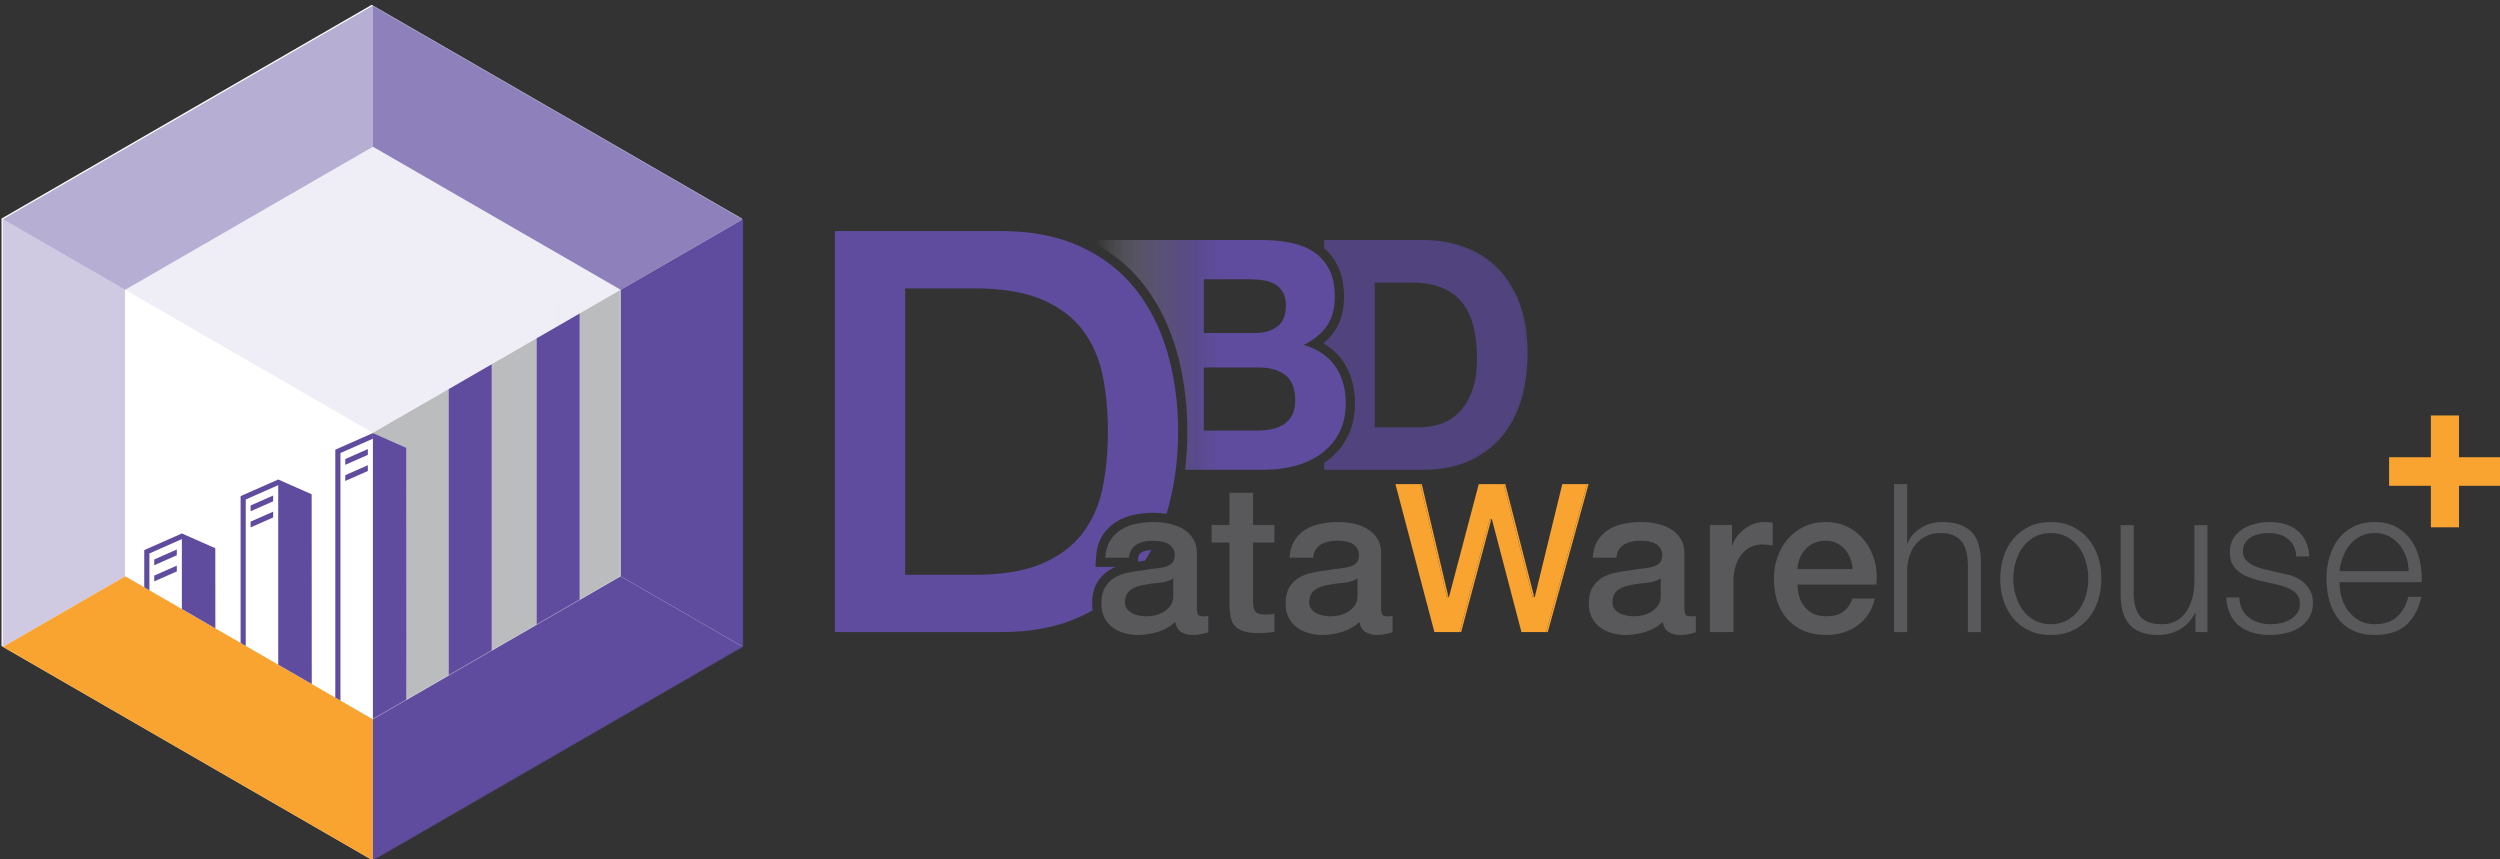 <?xml version="1.0" encoding="utf-8"?>
<!-- Generator: Adobe Illustrator 16.0.0, SVG Export Plug-In . SVG Version: 6.00 Build 0)  -->
<!DOCTYPE svg PUBLIC "-//W3C//DTD SVG 1.1//EN" "http://www.w3.org/Graphics/SVG/1.1/DTD/svg11.dtd">
<svg version="1.1" id="Layer_1" xmlns="http://www.w3.org/2000/svg" xmlns:xlink="http://www.w3.org/1999/xlink" x="0px" y="0px"
	 width="355px" height="122px" viewBox="0 0 355 122" enable-background="new 0 0 355 122" xml:space="preserve">
<rect x="0" y="0" width="355" height="122" fill="#333333" stroke="none"/>
<g>
	<polygon fill="#FFFFFF" points="105.32,31.021 52.782,0.687 52.714,0.726 0.244,31.021 0.216,31.037 0.216,91.732 52.716,122.043 
		52.782,122.081 105.349,91.732 105.349,31.037 	"/>
	<path fill="none" d="M201.382,60.68c1.034,0,2.039-0.167,3.015-0.504c0.976-0.333,1.842-0.89,2.604-1.668
		c0.762-0.776,1.372-1.786,1.828-3.036c0.458-1.251,0.686-2.773,0.686-4.572c0-1.648-0.157-3.13-0.479-4.455
		c-0.319-1.328-0.847-2.464-1.576-3.405c-0.732-0.946-1.698-1.668-2.901-2.171c-1.204-0.502-2.688-0.753-4.457-0.753h-4.893V60.68
		H201.382z"/>
	<polygon fill="#BBBCBE" points="76.193,88.652 76.193,88.65 76.058,88.729 69.831,92.324 69.831,92.326 	"/>
	<polygon fill="#BBBCBE" points="57.705,99.323 57.705,99.328 63.703,95.864 63.703,95.861 63.567,95.939 	"/>
	<polygon fill="#BBBCBE" points="88.026,81.818 82.32,85.111 82.32,85.115 88.028,81.82 88.028,41.211 88.026,41.212 	"/>
	<polygon fill="#BBBCBE" points="57.718,90.875 57.705,99.323 63.567,95.939 63.703,95.861 63.703,55.256 52.956,61.46 
		52.956,61.492 57.702,63.59 	"/>
	<polygon fill="#BBBCBE" points="88.028,81.82 82.32,85.115 82.32,85.189 88.163,81.816 88.163,41.163 88.137,41.148 88.028,41.211 
			"/>
	<polygon fill="#BBBCBE" points="76.193,88.65 76.193,48.043 69.831,51.716 69.831,92.324 76.058,88.729 	"/>
	<polygon fill="#BBBCBE" points="88.026,81.818 88.026,41.212 82.32,44.506 82.32,85.111 	"/>
	<polygon fill="#BBBCBE" points="69.831,92.326 69.831,92.401 76.193,88.728 76.193,88.652 	"/>
	<polygon fill="#BBBCBE" points="57.705,99.328 57.705,99.402 63.703,95.938 63.703,95.864 	"/>
	<polygon opacity="0.3" fill="#5F4C9E" points="52.888,122.148 52.954,122.187 52.888,122.148 	"/>
	<polygon opacity="0.3" fill="#5F4C9E" points="0.417,91.854 17.772,81.834 17.745,81.818 17.745,41.164 17.772,41.148 
		0.417,31.127 0.389,31.143 0.389,91.838 52.888,122.148 52.888,122.148 	"/>
	<polygon opacity="0.7" fill="#5F4C9E" points="105.356,31.127 105.385,31.143 105.385,31.189 105.493,31.127 52.954,0.792 
		52.954,0.871 	"/>
	<polygon opacity="0.7" fill="#5F4C9E" points="105.356,31.127 52.954,0.871 52.954,20.836 88.137,41.148 105.385,31.189 
		105.385,31.143 	"/>
	<polygon opacity="0.45" fill="#5F4C9E" points="52.954,0.792 52.886,0.832 52.954,0.871 	"/>
	<polygon opacity="0.45" fill="#5F4C9E" points="17.772,41.148 52.954,20.836 52.954,0.871 52.886,0.832 0.417,31.127 	"/>
	<rect x="52.888" y="102.109" fill="#F9A431" width="0" height="0"/>
	<rect x="32.373" y="88.194" fill="#F9A431" width="0" height="4.138"/>
	<rect x="48.579" y="94.646" fill="#F9A431" width="0" height="9.951"/>
	<rect x="23.521" y="82.492" fill="#F9A431" width="0" height="5.323"/>
	
		<rect x="17.563" y="82.616" transform="matrix(0.866 0.5 -0.5 0.866 43.855 1.5)" fill="#F9A431" width="3.13" height="0"/>
	<polygon fill="#F9A431" points="52.888,102.109 52.954,102.147 52.888,102.109 	"/>
	<rect x="37.202" y="90.39" fill="#F9A431" width="0" height="5.324"/>
	<polygon fill="#F9A431" points="52.888,122.148 52.954,122.187 52.954,122.109 	"/>
	<polygon fill="#F9A431" points="52.819,102.148 52.888,102.109 52.888,102.109 	"/>
	<polygon fill="#F9A431" points="52.888,102.109 52.819,102.148 52.888,102.109 44.271,97.133 39.507,94.383 34.896,91.721 
		34.165,91.298 30.581,89.229 25.825,86.484 21.216,83.822 20.483,83.398 17.772,81.834 0.417,91.854 52.888,122.148 
		52.954,122.109 52.954,102.147 	"/>
	<rect x="88.026" y="41.163" opacity="0.1" fill="#5F4C9E" width="0.002" height="0.05"/>
	<polygon opacity="0.1" fill="#5F4C9E" points="67.938,52.73 52.886,61.421 52.888,61.421 63.567,55.256 	"/>
	<polygon opacity="0.1" fill="#5F4C9E" points="67.938,52.73 63.567,55.256 52.888,61.421 52.954,61.46 68.073,52.731 
		69.831,51.716 76.193,48.042 82.32,44.503 88.026,41.212 88.026,41.162 88.028,41.164 88.028,41.211 88.137,41.148 52.954,20.836 
		17.772,41.148 52.886,61.421 	"/>
	<rect x="88.027" y="41.211" fill="#BBBCBE" width="0" height="0.002"/>
	<rect x="88.027" y="41.211" opacity="0.1" fill="#5F4C9E" width="0" height="0.002"/>
	<rect x="85.173" y="39.564" fill="#BBBCBE" width="0" height="6.587"/>
	<rect x="85.173" y="39.564" opacity="0.1" fill="#5F4C9E" width="0" height="6.587"/>
	<polygon fill="#BBBCBE" points="88.028,41.211 88.137,41.148 88.028,41.211 	"/>
	<polygon opacity="0.1" fill="#5F4C9E" points="88.028,41.211 88.137,41.148 88.028,41.211 	"/>
	<rect x="73.011" y="46.206" fill="#BBBCBE" width="0.001" height="7.347"/>
	<rect x="73.011" y="46.206" opacity="0.1" fill="#5F4C9E" width="0.001" height="7.347"/>
	<polygon fill="#5F4C9E" points="105.385,31.189 105.385,91.791 105.493,91.854 52.954,122.187 105.521,91.838 105.521,31.143 
		105.493,31.127 	"/>
	<polygon fill="#5F4C9E" points="88.163,41.159 88.163,41.163 88.164,41.164 88.164,81.818 52.954,102.147 88.137,81.834 
		105.385,91.791 105.385,31.189 88.137,41.148 	"/>
	<polygon fill="#5F4C9E" points="88.163,41.159 88.137,41.148 88.163,41.163 	"/>
	<polygon fill="#5F4C9E" points="105.385,91.791 105.385,91.84 52.954,122.109 52.954,122.187 105.493,91.854 	"/>
	<polygon fill="#5F4C9E" points="52.954,102.147 52.954,122.109 105.385,91.84 105.385,91.791 88.137,81.834 	"/>
	<polygon fill="#5F4C9E" points="52.233,63.766 49.03,65.182 49.03,66.004 52.233,64.588 	"/>
	<polygon fill="#5F4C9E" points="52.233,66.059 49.03,67.473 49.03,68.296 52.233,66.881 	"/>
	<rect x="52.955" y="102.069" fill="#5F4C9E" width="0" height="0.002"/>
	<polygon fill="#5F4C9E" points="57.705,99.402 52.956,102.145 52.956,102.069 52.954,102.07 52.954,102.147 57.705,99.402 	"/>
	<polygon fill="#5F4C9E" points="52.956,61.492 52.954,61.491 52.954,62.292 52.954,93.625 52.954,102.07 52.956,102.069 	"/>
	<polygon fill="#5F4C9E" points="47.612,63.854 47.612,90.87 47.612,99.061 48.344,99.482 48.344,91.293 48.344,64.33 
		52.954,62.292 52.954,61.491 	"/>
	<polygon fill="#5F4C9E" points="57.705,99.323 57.569,99.402 57.569,99.404 52.956,102.069 52.956,102.069 57.705,99.328 	"/>
	<polygon fill="#5F4C9E" points="52.956,102.069 52.956,102.145 57.705,99.402 57.705,99.328 	"/>
	<polygon fill="#5F4C9E" points="57.569,99.402 57.705,99.323 57.718,90.875 57.702,63.59 52.956,61.492 52.956,102.069 
		57.569,99.404 	"/>
	<polygon fill="#5F4C9E" points="35.583,71.778 35.583,72.6 38.786,71.186 38.786,70.362 	"/>
	<polygon fill="#5F4C9E" points="35.583,74.894 38.786,73.479 38.786,72.656 35.583,74.072 	"/>
	<polygon fill="#5F4C9E" points="34.896,70.928 39.507,68.891 39.507,94.383 44.271,97.133 44.255,70.188 39.507,68.089 
		34.165,70.449 34.165,91.298 34.896,91.721 	"/>
	<rect x="41.889" y="93.008" fill="#5F4C9E" width="0" height="5.5"/>
	<rect x="34.531" y="91.087" fill="#5F4C9E" width="0" height="0.845"/>
	<polygon fill="#5F4C9E" points="21.902,79.442 21.902,80.264 25.105,78.846 25.105,78.025 	"/>
	<polygon fill="#5F4C9E" points="21.902,82.557 25.105,81.141 25.105,80.318 21.902,81.734 	"/>
	<polygon fill="#5F4C9E" points="21.216,78.59 25.825,76.551 25.825,86.483 30.581,89.229 30.573,77.85 25.825,75.751 
		20.483,78.111 20.483,83.398 21.216,83.822 	"/>
	<rect x="28.203" y="85.111" fill="#5F4C9E" width="0.001" height="5.491"/>
	<rect x="20.85" y="83.187" fill="#5F4C9E" width="0" height="0.846"/>
	<polygon fill="#5F4C9E" points="69.831,92.326 69.831,92.324 69.696,92.402 63.703,95.861 63.703,95.864 	"/>
	<polygon fill="#5F4C9E" points="63.703,95.861 69.696,92.402 69.831,92.324 69.831,51.716 68.073,52.731 63.703,55.256 	"/>
	<polygon fill="#5F4C9E" points="63.703,95.864 63.703,95.938 69.831,92.401 69.831,92.326 	"/>
	<polygon fill="#5F4C9E" points="69.831,51.716 68.073,52.731 69.831,51.716 	"/>
	<polygon fill="#5F4C9E" points="82.185,85.19 76.193,88.65 76.193,88.652 82.32,85.115 82.32,85.111 	"/>
	<polygon fill="#5F4C9E" points="76.193,88.728 82.32,85.189 82.32,85.115 76.193,88.652 	"/>
	<polygon fill="#5F4C9E" points="82.185,85.19 82.32,85.111 82.32,44.506 76.193,48.043 76.193,88.65 	"/>
	<rect x="79.255" y="42.736" fill="#5F4C9E" width="0.003" height="7.076"/>
	<rect x="194.984" y="40.116" opacity="0.7" fill="#5F4C9E" width="0.224" height="20.564"/>
	<path opacity="0.7" fill="#5F4C9E" d="M212.463,38.106c1.324,1.338,2.36,3.014,3.106,5.026c0.747,2.009,1.12,4.368,1.12,7.085
		c0,2.375-0.304,4.565-0.915,6.579c-0.609,2.011-1.528,3.749-2.765,5.207c-1.231,1.466-2.771,2.616-4.614,3.453
		c-1.843,0.832-4.014,1.255-6.511,1.255h0.223c2.497,0,4.67-0.423,6.511-1.255c1.844-0.839,3.384-1.989,4.615-3.454
		c1.235-1.459,2.155-3.195,2.765-5.208c0.611-2.013,0.915-4.204,0.915-6.577c0-2.717-0.373-5.076-1.12-7.085
		c-0.746-2.012-1.782-3.688-3.106-5.026c-1.326-1.343-2.896-2.345-4.707-3.019c-1.813-0.669-3.771-1.005-5.872-1.005h-0.223
		c2.103,0,4.059,0.336,5.871,1.005C209.569,35.761,211.138,36.763,212.463,38.106z"/>
	<path opacity="0.7" fill="#5F4C9E" d="M189.968,37.759c0.588,1.216,0.886,2.698,0.886,4.412c0,1.905-0.454,3.537-1.348,4.851
		c-0.401,0.59-0.898,1.13-1.472,1.622v0.172c1.083,0.645,1.975,1.466,2.658,2.461c1.138,1.663,1.715,3.671,1.715,5.976
		c0,1.855-0.376,3.496-1.114,4.886c-0.729,1.377-1.732,2.521-2.983,3.404c-0.088,0.063-0.185,0.115-0.275,0.176v0.992h13.851
		c2.497,0,4.668-0.423,6.511-1.255c1.844-0.837,3.383-1.987,4.614-3.453c1.236-1.458,2.155-3.196,2.765-5.207
		c0.611-2.013,0.915-4.204,0.915-6.579c0-2.717-0.373-5.076-1.12-7.085c-0.746-2.012-1.782-3.688-3.106-5.026
		c-1.325-1.343-2.894-2.345-4.707-3.019c-1.813-0.669-3.769-1.005-5.871-1.005h-13.851v1.175
		C188.834,35.939,189.487,36.771,189.968,37.759z M194.984,40.116h0.224h4.893h0.224c1.77,0,3.252,0.251,4.458,0.753
		c1.201,0.502,2.168,1.225,2.9,2.171c0.73,0.941,1.257,2.077,1.576,3.405c0.321,1.324,0.479,2.807,0.479,4.455
		c0,1.799-0.228,3.321-0.687,4.57c-0.455,1.251-1.066,2.26-1.827,3.036c-0.763,0.78-1.629,1.335-2.605,1.668
		c-0.975,0.339-1.98,0.506-3.015,0.506h-0.223h-6.174h-0.224V40.116z"/>
	<linearGradient id="SVGID_1_" gradientUnits="userSpaceOnUse" x1="155.699" y1="50.397" x2="173.147" y2="50.397">
		<stop  offset="0" style="stop-color:#FFFFFF;stop-opacity:0"/>
		<stop  offset="0.021" style="stop-color:#F7F6FA;stop-opacity:0.021"/>
		<stop  offset="0.141" style="stop-color:#CFC9E2;stop-opacity:0.141"/>
		<stop  offset="0.266" style="stop-color:#ADA3CD;stop-opacity:0.266"/>
		<stop  offset="0.395" style="stop-color:#9083BC;stop-opacity:0.395"/>
		<stop  offset="0.528" style="stop-color:#7B6BAF;stop-opacity:0.528"/>
		<stop  offset="0.668" style="stop-color:#6B5AA5;stop-opacity:0.668"/>
		<stop  offset="0.819" style="stop-color:#624FA0;stop-opacity:0.819"/>
		<stop  offset="1" style="stop-color:#5F4C9E"/>
	</linearGradient>
	<path fill="url(#SVGID_1_)" d="M189.61,52.018c-0.428-0.625-0.957-1.164-1.576-1.627c-0.813-0.608-1.783-1.082-2.926-1.412
		c1.236-0.59,2.202-1.333,2.926-2.209c0.132-0.161,0.272-0.316,0.387-0.486c0.746-1.097,1.121-2.468,1.121-4.113
		c0-1.523-0.252-2.802-0.755-3.84c-0.211-0.434-0.469-0.825-0.753-1.188c-0.392-0.499-0.844-0.938-1.371-1.299
		c-0.914-0.624-2.013-1.074-3.29-1.347c-1.28-0.276-2.696-0.414-4.253-0.414h-24.616c3.16,1.554,5.801,3.651,7.841,6.254
		c2.115,2.705,3.708,5.901,4.734,9.506c1.013,3.555,1.525,7.403,1.525,11.44c0,1.853-0.113,3.665-0.328,5.428h11.303
		c1.463,0,2.886-0.182,4.271-0.549c1.389-0.363,2.622-0.928,3.703-1.689c0.168-0.119,0.322-0.254,0.48-0.384
		c0.854-0.7,1.561-1.548,2.1-2.567c0.641-1.201,0.962-2.625,0.962-4.27C191.096,55.212,190.601,53.465,189.61,52.018z M170.94,39.66
		h6.719c0.642,0,1.258,0.053,1.853,0.156c0.593,0.108,1.118,0.3,1.576,0.574c0.456,0.274,0.822,0.654,1.096,1.142
		c0.276,0.487,0.412,1.11,0.412,1.874c0,1.371-0.412,2.359-1.234,2.969c-0.821,0.61-1.873,0.914-3.152,0.914h-7.269V39.66z
		 M183.487,58.94c-0.291,0.548-0.68,0.983-1.166,1.304c-0.487,0.318-1.05,0.548-1.691,0.687c-0.64,0.139-1.311,0.206-2.012,0.206
		h-7.678v-8.955h7.816c1.554,0,2.802,0.353,3.748,1.07c0.943,0.716,1.416,1.914,1.416,3.587
		C183.921,57.692,183.774,58.394,183.487,58.94z"/>
	<path fill="#5F4C9E" d="M162.048,78.467c-0.188,0.121-0.387,0.316-0.438,0.852l-0.041,0.429c0.159-0.021,0.319-0.04,0.479-0.06
		c0.188-0.035,0.371-0.063,0.555-0.092c0.313-0.486,0.608-0.985,0.889-1.497C162.89,78.119,162.4,78.239,162.048,78.467z"/>
	<path fill="#5F4C9E" d="M165.817,50.201c-0.984-3.457-2.486-6.475-4.506-9.055c-2.021-2.58-4.627-4.612-7.816-6.103
		c-0.785-0.366-1.605-0.686-2.46-0.961c-0.337-0.109-0.685-0.206-1.032-0.3c-0.217-0.059-0.435-0.116-0.656-0.169
		c-2.186-0.53-4.574-0.801-7.178-0.801h-23.606v56.946h23.606c4.36,0,8.135-0.747,11.326-2.233c0.574-0.268,1.123-0.56,1.658-0.862
		c-0.044-0.303-0.074-0.613-0.074-0.939c0-1.169,0.232-2.163,0.694-2.96c0.456-0.778,1.067-1.398,1.813-1.844
		c0.26-0.154,0.532-0.293,0.816-0.415h-1.454h-1.392l0.083-1.389c0.071-1.203,0.376-2.234,0.908-3.073
		c0.519-0.813,1.188-1.474,1.995-1.97c0.766-0.472,1.639-0.805,2.596-0.994c0.874-0.174,1.791-0.262,2.727-0.262
		c0.597,0,1.186,0.061,1.766,0.15c0.063-0.2,0.127-0.396,0.186-0.599c0.4-1.408,0.715-2.858,0.953-4.345
		c0.035-0.218,0.067-0.438,0.1-0.656c0.03-0.219,0.061-0.436,0.088-0.656c0.221-1.756,0.336-3.563,0.336-5.428
		C167.294,57.349,166.801,53.655,165.817,50.201z M156.565,69.301c-0.506,2.472-1.464,4.623-2.873,6.458
		c-1.406,1.837-3.349,3.27-5.82,4.31c-2.472,1.032-5.65,1.553-9.53,1.553h-9.812V40.949h9.812c3.88,0,7.059,0.518,9.53,1.55
		c2.472,1.038,4.414,2.476,5.82,4.31c0.334,0.435,0.639,0.891,0.923,1.363c0.882,1.466,1.516,3.109,1.905,4.924
		c0.014,0.06,0.033,0.114,0.045,0.174c0.505,2.473,0.757,5.142,0.757,8.013C157.322,64.153,157.07,66.827,156.565,69.301z"/>
	<path fill="#59595C" d="M171.105,87.518c-0.138,0-0.255,0-0.353,0c-0.313,0-0.525-0.086-0.633-0.262
		c-0.107-0.178-0.162-0.473-0.162-0.885v-7.828c0-0.805-0.178-1.486-0.529-2.043c-0.354-0.559-0.82-1.019-1.398-1.37
		c-0.455-0.278-0.971-0.477-1.52-0.634c-0.146-0.042-0.284-0.098-0.438-0.131c-0.065-0.015-0.133-0.021-0.198-0.033
		c-0.219-0.043-0.438-0.078-0.658-0.106c-0.447-0.059-0.896-0.098-1.35-0.098c-0.845,0-1.669,0.077-2.473,0.237
		c-0.805,0.158-1.525,0.432-2.164,0.824c-0.637,0.392-1.16,0.91-1.574,1.558c-0.412,0.649-0.647,1.462-0.706,2.444h3.355
		c0.078-0.824,0.422-1.432,1.03-1.826c0.607-0.393,1.383-0.588,2.325-0.588c0.153,0,0.325,0.023,0.486,0.033
		c0.19,0.013,0.371,0.014,0.573,0.039c0.041,0.006,0.078,0.018,0.119,0.025c0.229,0.039,0.441,0.098,0.643,0.173
		c0.084,0.032,0.173,0.058,0.252,0.097c0.306,0.148,0.561,0.358,0.766,0.633c0.207,0.276,0.31,0.63,0.31,1.061
		c0,0.492-0.122,0.857-0.368,1.103c-0.245,0.249-0.578,0.428-1,0.548c-0.423,0.115-0.908,0.197-1.456,0.248
		c-0.199,0.018-0.407,0.045-0.614,0.072c-0.288,0.036-0.584,0.082-0.889,0.138c-0.079,0.014-0.154,0.024-0.234,0.04
		c-0.229,0.025-0.454,0.06-0.68,0.092c-0.477,0.068-0.953,0.146-1.426,0.245c-0.695,0.147-1.323,0.39-1.883,0.722
		c-0.559,0.334-1.01,0.796-1.354,1.383c-0.344,0.591-0.515,1.352-0.515,2.295c0,0.063,0.007,0.121,0.009,0.182
		c0.008,0.254,0.033,0.498,0.075,0.73c0.043,0.232,0.101,0.455,0.179,0.666c0.049,0.131,0.101,0.26,0.163,0.383
		c0.284,0.559,0.667,1.02,1.148,1.383c0.48,0.361,1.034,0.639,1.663,0.822c0.627,0.188,1.285,0.279,1.972,0.279
		c0.902,0,1.84-0.149,2.81-0.439c0.971-0.296,1.791-0.768,2.459-1.415c0.138,0.687,0.432,1.171,0.882,1.444
		c0.452,0.271,1.02,0.41,1.708,0.41c0.137,0,0.304-0.008,0.5-0.027c0.196-0.021,0.393-0.052,0.59-0.09
		c0.193-0.039,0.385-0.084,0.572-0.133c0.187-0.051,0.338-0.094,0.456-0.131v-2.324C171.399,87.501,171.243,87.518,171.105,87.518z
		 M166.603,84.633c0,0.534-0.128,0.979-0.383,1.34c-0.255,0.367-0.574,0.668-0.955,0.899c-0.384,0.233-0.791,0.403-1.223,0.501
		c-0.432,0.097-0.834,0.145-1.206,0.145c-0.294,0-0.623-0.027-0.987-0.086c-0.363-0.059-0.695-0.161-0.999-0.311
		c-0.305-0.146-0.564-0.349-0.78-0.602c-0.216-0.256-0.324-0.568-0.324-0.943c0-0.234,0.027-0.448,0.07-0.646
		c0.037-0.165,0.084-0.32,0.151-0.458c0.146-0.303,0.348-0.549,0.603-0.735c0.254-0.185,0.549-0.331,0.878-0.439
		c0.001,0,0.003-0.001,0.005-0.001c0.334-0.105,0.677-0.189,1.03-0.25c0.746-0.139,1.491-0.24,2.237-0.309
		c0.744-0.07,1.373-0.27,1.883-0.605V84.633z"/>
	<path fill="#59595C" d="M179.553,87.256c-0.373,0-0.669-0.044-0.884-0.135c-0.216-0.087-0.378-0.219-0.486-0.396
		c-0.106-0.174-0.175-0.393-0.205-0.648c-0.029-0.254-0.045-0.559-0.045-0.909v-8.124h3.033v-2.501h-3.033v-4.563h-3.354v4.563
		h-2.531v2.501h2.531v8.974c0.019,0.632,0.083,1.188,0.191,1.679c0.107,0.492,0.313,0.899,0.617,1.222
		c0.305,0.323,0.726,0.569,1.266,0.739c0.538,0.163,1.252,0.248,2.133,0.248c0.373,0,0.736-0.021,1.09-0.06
		c0.353-0.04,0.715-0.079,1.09-0.116v-2.592c-0.236,0.059-0.471,0.092-0.706,0.104C180.023,87.249,179.788,87.256,179.553,87.256z"
		/>
	<path fill="#59595C" d="M184.129,89.066c0.48,0.361,1.034,0.639,1.663,0.822c0.628,0.188,1.284,0.279,1.972,0.279
		c0.901,0,1.839-0.149,2.811-0.439c0.971-0.296,1.79-0.768,2.458-1.415c0.136,0.687,0.431,1.171,0.882,1.444
		c0.451,0.271,1.02,0.41,1.708,0.41c0.137,0,0.303-0.008,0.499-0.027c0.197-0.021,0.393-0.052,0.589-0.09
		c0.197-0.039,0.388-0.084,0.575-0.133c0.186-0.051,0.338-0.094,0.456-0.131v-2.324c-0.177,0.038-0.335,0.055-0.472,0.055
		c-0.139,0-0.256,0-0.353,0c-0.315,0-0.526-0.086-0.634-0.262c-0.109-0.178-0.162-0.473-0.162-0.885v-7.828
		c0-0.805-0.176-1.486-0.528-2.043c-0.354-0.559-0.82-1.019-1.398-1.37c-0.579-0.353-1.232-0.606-1.957-0.765
		c-0.727-0.16-1.463-0.237-2.208-0.237c-0.844,0-1.667,0.077-2.473,0.237c-0.805,0.158-1.525,0.432-2.162,0.824
		c-0.639,0.392-1.163,0.91-1.574,1.558c-0.412,0.649-0.647,1.462-0.706,2.444h3.354c0.077-0.824,0.422-1.432,1.029-1.826
		c0.609-0.393,1.384-0.588,2.326-0.588c0.332,0,0.687,0.025,1.059,0.072c0.372,0.051,0.711,0.149,1.016,0.295
		c0.305,0.148,0.561,0.358,0.765,0.633c0.207,0.276,0.311,0.63,0.311,1.061c0,0.492-0.124,0.857-0.369,1.103
		c-0.244,0.249-0.577,0.428-0.999,0.548c-0.423,0.115-0.91,0.197-1.458,0.248c-0.551,0.049-1.129,0.131-1.737,0.25
		c-0.705,0.079-1.407,0.19-2.104,0.337c-0.697,0.147-1.324,0.39-1.885,0.722c-0.559,0.334-1.011,0.796-1.354,1.383
		c-0.343,0.591-0.514,1.352-0.514,2.295c0,0.748,0.142,1.398,0.427,1.961C183.265,88.242,183.647,88.703,184.129,89.066z
		 M186.13,84.473c0.147-0.303,0.349-0.549,0.604-0.735c0.255-0.186,0.549-0.333,0.883-0.44c0.334-0.105,0.676-0.189,1.03-0.25
		c0.746-0.139,1.491-0.24,2.236-0.309c0.746-0.07,1.374-0.27,1.884-0.605v2.5c0,0.534-0.128,0.979-0.382,1.34
		c-0.255,0.367-0.574,0.668-0.958,0.899c-0.382,0.233-0.789,0.403-1.222,0.501c-0.431,0.097-0.833,0.145-1.206,0.145
		c-0.294,0-0.621-0.027-0.985-0.086c-0.363-0.059-0.697-0.161-1.001-0.311c-0.305-0.146-0.563-0.349-0.78-0.602
		c-0.215-0.256-0.322-0.568-0.322-0.943C185.91,85.146,185.983,84.777,186.13,84.473z"/>
	<polygon fill="#F9A431" points="211.555,73.689 207.259,89.758 207.482,89.758 211.696,73.996 211.615,73.689 	"/>
	<polygon fill="#F9A431" points="217.648,84.811 217.706,84.811 217.788,84.479 213.751,68.742 209.984,68.742 209.984,68.744 
		213.527,68.744 	"/>
	<polygon fill="#F9A431" points="225.581,68.742 221.846,68.742 221.845,68.744 225.358,68.744 219.561,89.758 219.783,89.758 	"/>
	<polygon fill="#F9A431" points="205.464,84.811 205.521,84.811 205.608,84.48 201.892,68.742 198.153,68.742 198.153,68.744 
		201.667,68.744 	"/>
	<polygon fill="#F9A431" points="221.845,68.744 217.93,84.811 217.872,84.811 217.788,84.479 217.706,84.811 217.648,84.811 
		213.527,68.744 209.984,68.744 205.745,84.811 205.688,84.811 205.608,84.48 205.521,84.811 205.464,84.811 201.667,68.744 
		198.153,68.744 203.685,89.758 207.259,89.758 211.555,73.689 211.615,73.689 211.696,73.996 211.778,73.688 211.838,73.688 
		216.046,89.758 219.561,89.758 225.358,68.744 	"/>
	<path fill="#59595C" d="M239.975,87.518c-0.313,0-0.525-0.086-0.633-0.262c-0.108-0.178-0.161-0.473-0.161-0.885v-7.828
		c0-0.805-0.177-1.486-0.531-2.043c-0.354-0.559-0.819-1.019-1.397-1.37c-0.579-0.353-1.233-0.606-1.958-0.765
		c-0.726-0.16-1.463-0.237-2.207-0.237c-0.844,0-1.667,0.077-2.472,0.237c-0.807,0.158-1.526,0.432-2.163,0.824
		c-0.639,0.392-1.163,0.91-1.574,1.558c-0.413,0.649-0.648,1.462-0.708,2.444h3.355c0.078-0.824,0.423-1.432,1.031-1.826
		c0.608-0.393,1.382-0.588,2.324-0.588c0.333,0,0.688,0.025,1.06,0.072c0.374,0.051,0.711,0.149,1.014,0.295
		c0.304,0.148,0.561,0.358,0.768,0.633c0.206,0.276,0.309,0.63,0.309,1.061c0,0.492-0.123,0.857-0.367,1.103
		c-0.247,0.249-0.58,0.428-1.002,0.548c-0.423,0.115-0.906,0.197-1.456,0.248c-0.55,0.049-1.129,0.131-1.736,0.25
		c-0.707,0.079-1.408,0.19-2.104,0.337c-0.697,0.147-1.325,0.39-1.883,0.722c-0.561,0.334-1.012,0.796-1.355,1.383
		c-0.343,0.591-0.515,1.352-0.515,2.295c0,0.748,0.143,1.398,0.428,1.961c0.283,0.559,0.665,1.02,1.147,1.383
		c0.479,0.361,1.034,0.639,1.663,0.822c0.626,0.188,1.284,0.279,1.972,0.279c0.902,0,1.84-0.149,2.811-0.439
		c0.972-0.296,1.79-0.768,2.457-1.415c0.138,0.687,0.432,1.171,0.883,1.444c0.451,0.271,1.02,0.41,1.707,0.41
		c0.136,0,0.304-0.008,0.502-0.027c0.193-0.021,0.392-0.052,0.589-0.09c0.193-0.039,0.385-0.084,0.574-0.133
		c0.185-0.051,0.335-0.094,0.454-0.131v-2.324c-0.176,0.038-0.333,0.055-0.472,0.055C240.189,87.518,240.071,87.518,239.975,87.518z
		 M235.825,84.633c0,0.534-0.128,0.979-0.383,1.34c-0.255,0.367-0.574,0.668-0.958,0.899c-0.383,0.233-0.789,0.403-1.221,0.501
		c-0.432,0.097-0.834,0.145-1.207,0.145c-0.295,0-0.623-0.027-0.985-0.086c-0.363-0.059-0.697-0.161-1.001-0.311
		c-0.305-0.146-0.564-0.349-0.779-0.602c-0.217-0.256-0.325-0.568-0.325-0.943c0-0.43,0.075-0.799,0.222-1.104
		c0.146-0.303,0.348-0.549,0.605-0.735c0.253-0.186,0.547-0.333,0.881-0.44c0.333-0.105,0.676-0.189,1.029-0.25
		c0.745-0.139,1.49-0.24,2.237-0.309c0.743-0.07,1.374-0.27,1.885-0.605V84.633z"/>
	<path fill="#59595C" d="M251.262,74.159c-0.148-0.021-0.419-0.031-0.811-0.031c-0.51,0-1.011,0.101-1.5,0.293
		c-0.492,0.2-0.938,0.458-1.341,0.78c-0.403,0.326-0.745,0.686-1.029,1.074c-0.284,0.396-0.476,0.797-0.574,1.207h-0.059v-2.94
		h-3.149v15.216h3.355v-7.24c0-0.843,0.108-1.591,0.324-2.236c0.216-0.649,0.51-1.193,0.883-1.636
		c0.372-0.444,0.81-0.773,1.309-0.999c0.502-0.226,1.035-0.338,1.605-0.338c0.235,0,0.475,0.016,0.72,0.043
		c0.241,0.028,0.473,0.063,0.704,0.1c0.006-0.012,0.012-0.024,0.019-0.037v-3.199C251.561,74.198,251.407,74.18,251.262,74.159z"/>
	<path fill="#59595C" d="M251.718,77.455v-0.041c-0.007,0.013-0.013,0.025-0.019,0.037
		C251.705,77.453,251.711,77.454,251.718,77.455z"/>
	<path fill="#59595C" d="M251.895,82.164c0,1.176,0.16,2.258,0.484,3.236c0.325,0.98,0.804,1.826,1.441,2.53
		c0.639,0.708,1.417,1.259,2.341,1.651c0.922,0.389,1.979,0.586,3.178,0.586c0.825,0,1.613-0.113,2.371-0.338
		c0.755-0.225,1.436-0.559,2.044-1.002c0.609-0.439,1.128-0.986,1.561-1.633c0.433-0.645,0.736-1.383,0.911-2.207h-3.177
		c-0.296,0.845-0.741,1.479-1.339,1.898c-0.601,0.422-1.389,0.631-2.371,0.631c-0.705,0-1.313-0.123-1.824-0.365
		c-0.51-0.246-0.932-0.574-1.266-0.986s-0.584-0.892-0.749-1.442c-0.17-0.552-0.252-1.118-0.252-1.707h11.187
		c0.136-1.138,0.061-2.241-0.222-3.31c-0.285-1.07-0.743-2.018-1.37-2.842c-0.627-0.823-1.417-1.486-2.368-1.986
		c-0.953-0.502-2.027-0.751-3.222-0.751c-1.141,0-2.161,0.217-3.063,0.649c-0.903,0.431-1.672,1.014-2.311,1.75
		c-0.32,0.369-0.604,0.77-0.851,1.199v1.271l-0.548-0.089c-0.023,0.061-0.052,0.117-0.073,0.18
		C252.065,80.061,251.895,81.086,251.895,82.164z M255.586,79.22c0.207-0.489,0.482-0.917,0.824-1.277
		c0.344-0.368,0.757-0.649,1.237-0.854c0.48-0.204,1.016-0.311,1.605-0.311c0.567,0,1.082,0.113,1.543,0.338
		c0.461,0.227,0.854,0.521,1.176,0.883c0.326,0.364,0.582,0.792,0.768,1.28c0.185,0.492,0.298,1.003,0.339,1.53h-7.83
		C255.267,80.238,255.38,79.711,255.586,79.22z"/>
	<path fill="#59595C" d="M253.029,77.727c-0.212,0.371-0.392,0.768-0.548,1.182l0.548,0.089V77.727z"/>
	<path fill="#59595C" d="M280.117,75.704c-0.431-0.503-1.005-0.888-1.72-1.162c-0.718-0.275-1.605-0.414-2.665-0.414
		c-1.08,0-2.071,0.28-2.974,0.839c-0.902,0.561-1.53,1.301-1.882,2.221h-0.061v-8.445h-1.853v21.016h1.853v-8.859
		c0.021-0.745,0.145-1.438,0.369-2.076c0.225-0.637,0.539-1.186,0.941-1.647c0.403-0.46,0.894-0.825,1.473-1.089
		c0.576-0.266,1.239-0.398,1.988-0.398c0.744,0,1.366,0.119,1.867,0.354c0.5,0.233,0.897,0.559,1.191,0.972
		c0.295,0.413,0.5,0.896,0.618,1.457c0.117,0.559,0.176,1.161,0.176,1.811v9.477h1.854v-9.772c0-0.901-0.088-1.716-0.265-2.443
		C280.854,76.818,280.549,76.202,280.117,75.704z"/>
	<path fill="#59595C" d="M297.923,85.27c0.314-0.975,0.471-2.007,0.471-3.105s-0.156-2.135-0.471-3.106
		c-0.314-0.971-0.774-1.819-1.382-2.544c-0.609-0.727-1.361-1.306-2.252-1.736c-0.894-0.433-1.919-0.649-3.077-0.649
		c-1.155,0-2.183,0.217-3.075,0.649c-0.891,0.431-1.642,1.01-2.251,1.736c-0.608,0.725-1.071,1.573-1.385,2.544
		c-0.312,0.972-0.469,2.008-0.469,3.106s0.157,2.131,0.469,3.105c0.313,0.971,0.776,1.819,1.385,2.545
		c0.609,0.727,1.36,1.301,2.251,1.724c0.893,0.421,1.92,0.63,3.075,0.63c1.158,0,2.184-0.209,3.077-0.63
		c0.891-0.423,1.643-0.997,2.252-1.724C297.148,87.089,297.608,86.24,297.923,85.27z M295.201,86.606
		c-0.44,0.606-0.997,1.101-1.664,1.47c-0.667,0.375-1.442,0.563-2.325,0.563c-0.882,0-1.657-0.188-2.325-0.563
		c-0.666-0.369-1.221-0.863-1.661-1.47c-0.441-0.606-0.776-1.3-1.001-2.073c-0.227-0.775-0.339-1.564-0.339-2.369
		s0.112-1.594,0.339-2.37c0.225-0.773,0.56-1.468,1.001-2.075c0.44-0.604,0.995-1.1,1.661-1.471
		c0.668-0.373,1.443-0.561,2.325-0.561c0.883,0,1.658,0.188,2.325,0.561c0.667,0.371,1.224,0.866,1.664,1.471
		c0.441,0.607,0.774,1.302,1,2.075c0.227,0.776,0.34,1.565,0.34,2.37s-0.113,1.594-0.34,2.369
		C295.976,85.307,295.643,86,295.201,86.606z"/>
	<path fill="#59595C" d="M309.106,88.123c-0.566,0.344-1.254,0.516-2.06,0.516c-1.472,0-2.508-0.354-3.105-1.059
		c-0.598-0.708-0.915-1.747-0.956-3.123V74.57h-1.854v9.859c0,0.9,0.099,1.705,0.294,2.414c0.196,0.705,0.505,1.303,0.928,1.795
		c0.42,0.492,0.972,0.868,1.647,1.133c0.678,0.264,1.497,0.396,2.458,0.396c1.139,0,2.174-0.27,3.105-0.809
		c0.931-0.542,1.644-1.32,2.135-2.341h0.057v2.739h1.708V74.57h-1.853v7.975c0,0.768-0.091,1.516-0.268,2.25
		c-0.177,0.738-0.452,1.392-0.823,1.957C310.146,87.324,309.676,87.779,309.106,88.123z"/>
	<path fill="#59595C" d="M327.074,82.663c-0.403-0.329-0.864-0.603-1.383-0.808c-0.523-0.207-1.046-0.35-1.574-0.426l-2.475-0.563
		c-0.314-0.076-0.656-0.182-1.031-0.308c-0.369-0.128-0.715-0.29-1.028-0.487c-0.313-0.194-0.574-0.434-0.781-0.719
		c-0.205-0.285-0.306-0.633-0.306-1.046c0-0.488,0.106-0.902,0.322-1.235c0.216-0.334,0.501-0.604,0.855-0.809
		c0.352-0.208,0.738-0.354,1.162-0.443c0.42-0.088,0.838-0.133,1.249-0.133c0.53,0,1.03,0.064,1.5,0.191
		c0.472,0.127,0.888,0.33,1.254,0.605c0.36,0.273,0.648,0.622,0.866,1.043c0.215,0.424,0.333,0.919,0.354,1.486h1.854
		c-0.04-0.824-0.205-1.541-0.498-2.148c-0.296-0.607-0.693-1.117-1.192-1.529c-0.503-0.412-1.081-0.715-1.737-0.915
		c-0.658-0.192-1.369-0.293-2.135-0.293c-0.667,0-1.338,0.077-2.015,0.237c-0.677,0.158-1.291,0.4-1.839,0.735
		c-0.551,0.335-0.998,0.774-1.341,1.324c-0.342,0.548-0.515,1.206-0.515,1.974c0,0.646,0.106,1.189,0.322,1.631
		c0.218,0.443,0.515,0.814,0.9,1.117c0.381,0.305,0.826,0.561,1.337,0.767c0.511,0.207,1.07,0.39,1.681,0.545l2.383,0.53
		c0.411,0.098,0.816,0.217,1.221,0.352c0.401,0.139,0.76,0.31,1.073,0.516c0.313,0.205,0.566,0.461,0.75,0.766
		c0.188,0.305,0.28,0.682,0.28,1.133c0,0.53-0.132,0.979-0.397,1.34c-0.265,0.363-0.604,0.661-1.016,0.896
		c-0.412,0.238-0.858,0.402-1.339,0.502c-0.479,0.098-0.947,0.146-1.396,0.146c-1.238,0-2.272-0.317-3.106-0.955
		c-0.836-0.639-1.29-1.584-1.368-2.842h-1.854c0.157,1.864,0.79,3.219,1.899,4.062c1.105,0.842,2.556,1.265,4.34,1.265
		c0.707,0,1.424-0.079,2.149-0.236c0.725-0.156,1.378-0.417,1.957-0.781c0.578-0.361,1.053-0.829,1.428-1.411
		c0.371-0.575,0.559-1.279,0.559-2.104c0-0.667-0.126-1.245-0.383-1.735C327.805,83.412,327.475,82.996,327.074,82.663z"/>
	<path fill="#59595C" d="M340.392,87.58c-0.765,0.705-1.825,1.059-3.178,1.059c-0.884,0-1.639-0.188-2.268-0.563
		c-0.628-0.369-1.148-0.84-1.559-1.41c-0.413-0.566-0.713-1.213-0.899-1.927c-0.188-0.718-0.28-1.407-0.28-2.076h11.685
		c0.039-1.058-0.058-2.104-0.292-3.134c-0.238-1.03-0.624-1.941-1.163-2.735c-0.539-0.797-1.242-1.44-2.105-1.93
		c-0.862-0.489-1.902-0.736-3.118-0.736c-1.198,0-2.232,0.231-3.107,0.689c-0.871,0.464-1.585,1.072-2.133,1.827
		c-0.549,0.756-0.956,1.615-1.223,2.575c-0.264,0.964-0.396,1.942-0.396,2.944c0,1.078,0.133,2.104,0.396,3.074
		c0.267,0.975,0.674,1.827,1.223,2.562c0.548,0.736,1.262,1.315,2.133,1.738c0.875,0.421,1.909,0.63,3.107,0.63
		c1.922,0,3.407-0.471,4.458-1.411c1.049-0.942,1.77-2.278,2.163-4.003h-1.854C341.687,85.932,341.154,86.872,340.392,87.58z
		 M332.696,79.088c0.243-0.657,0.572-1.236,0.984-1.736c0.412-0.502,0.91-0.902,1.503-1.207c0.588-0.302,1.265-0.457,2.03-0.457
		c0.745,0,1.411,0.155,2.001,0.457c0.589,0.305,1.088,0.705,1.5,1.207c0.411,0.5,0.73,1.074,0.957,1.722
		c0.227,0.646,0.347,1.325,0.367,2.029h-9.831C332.287,80.42,332.448,79.746,332.696,79.088z"/>
	<polygon fill="#F9A431" points="349.176,58.997 345.184,58.997 345.184,64.926 339.253,64.926 339.253,68.982 345.184,68.982 
		345.184,74.879 349.176,74.879 349.176,68.982 355.136,68.982 355.136,64.926 349.176,64.926 	"/>
</g>
</svg>
